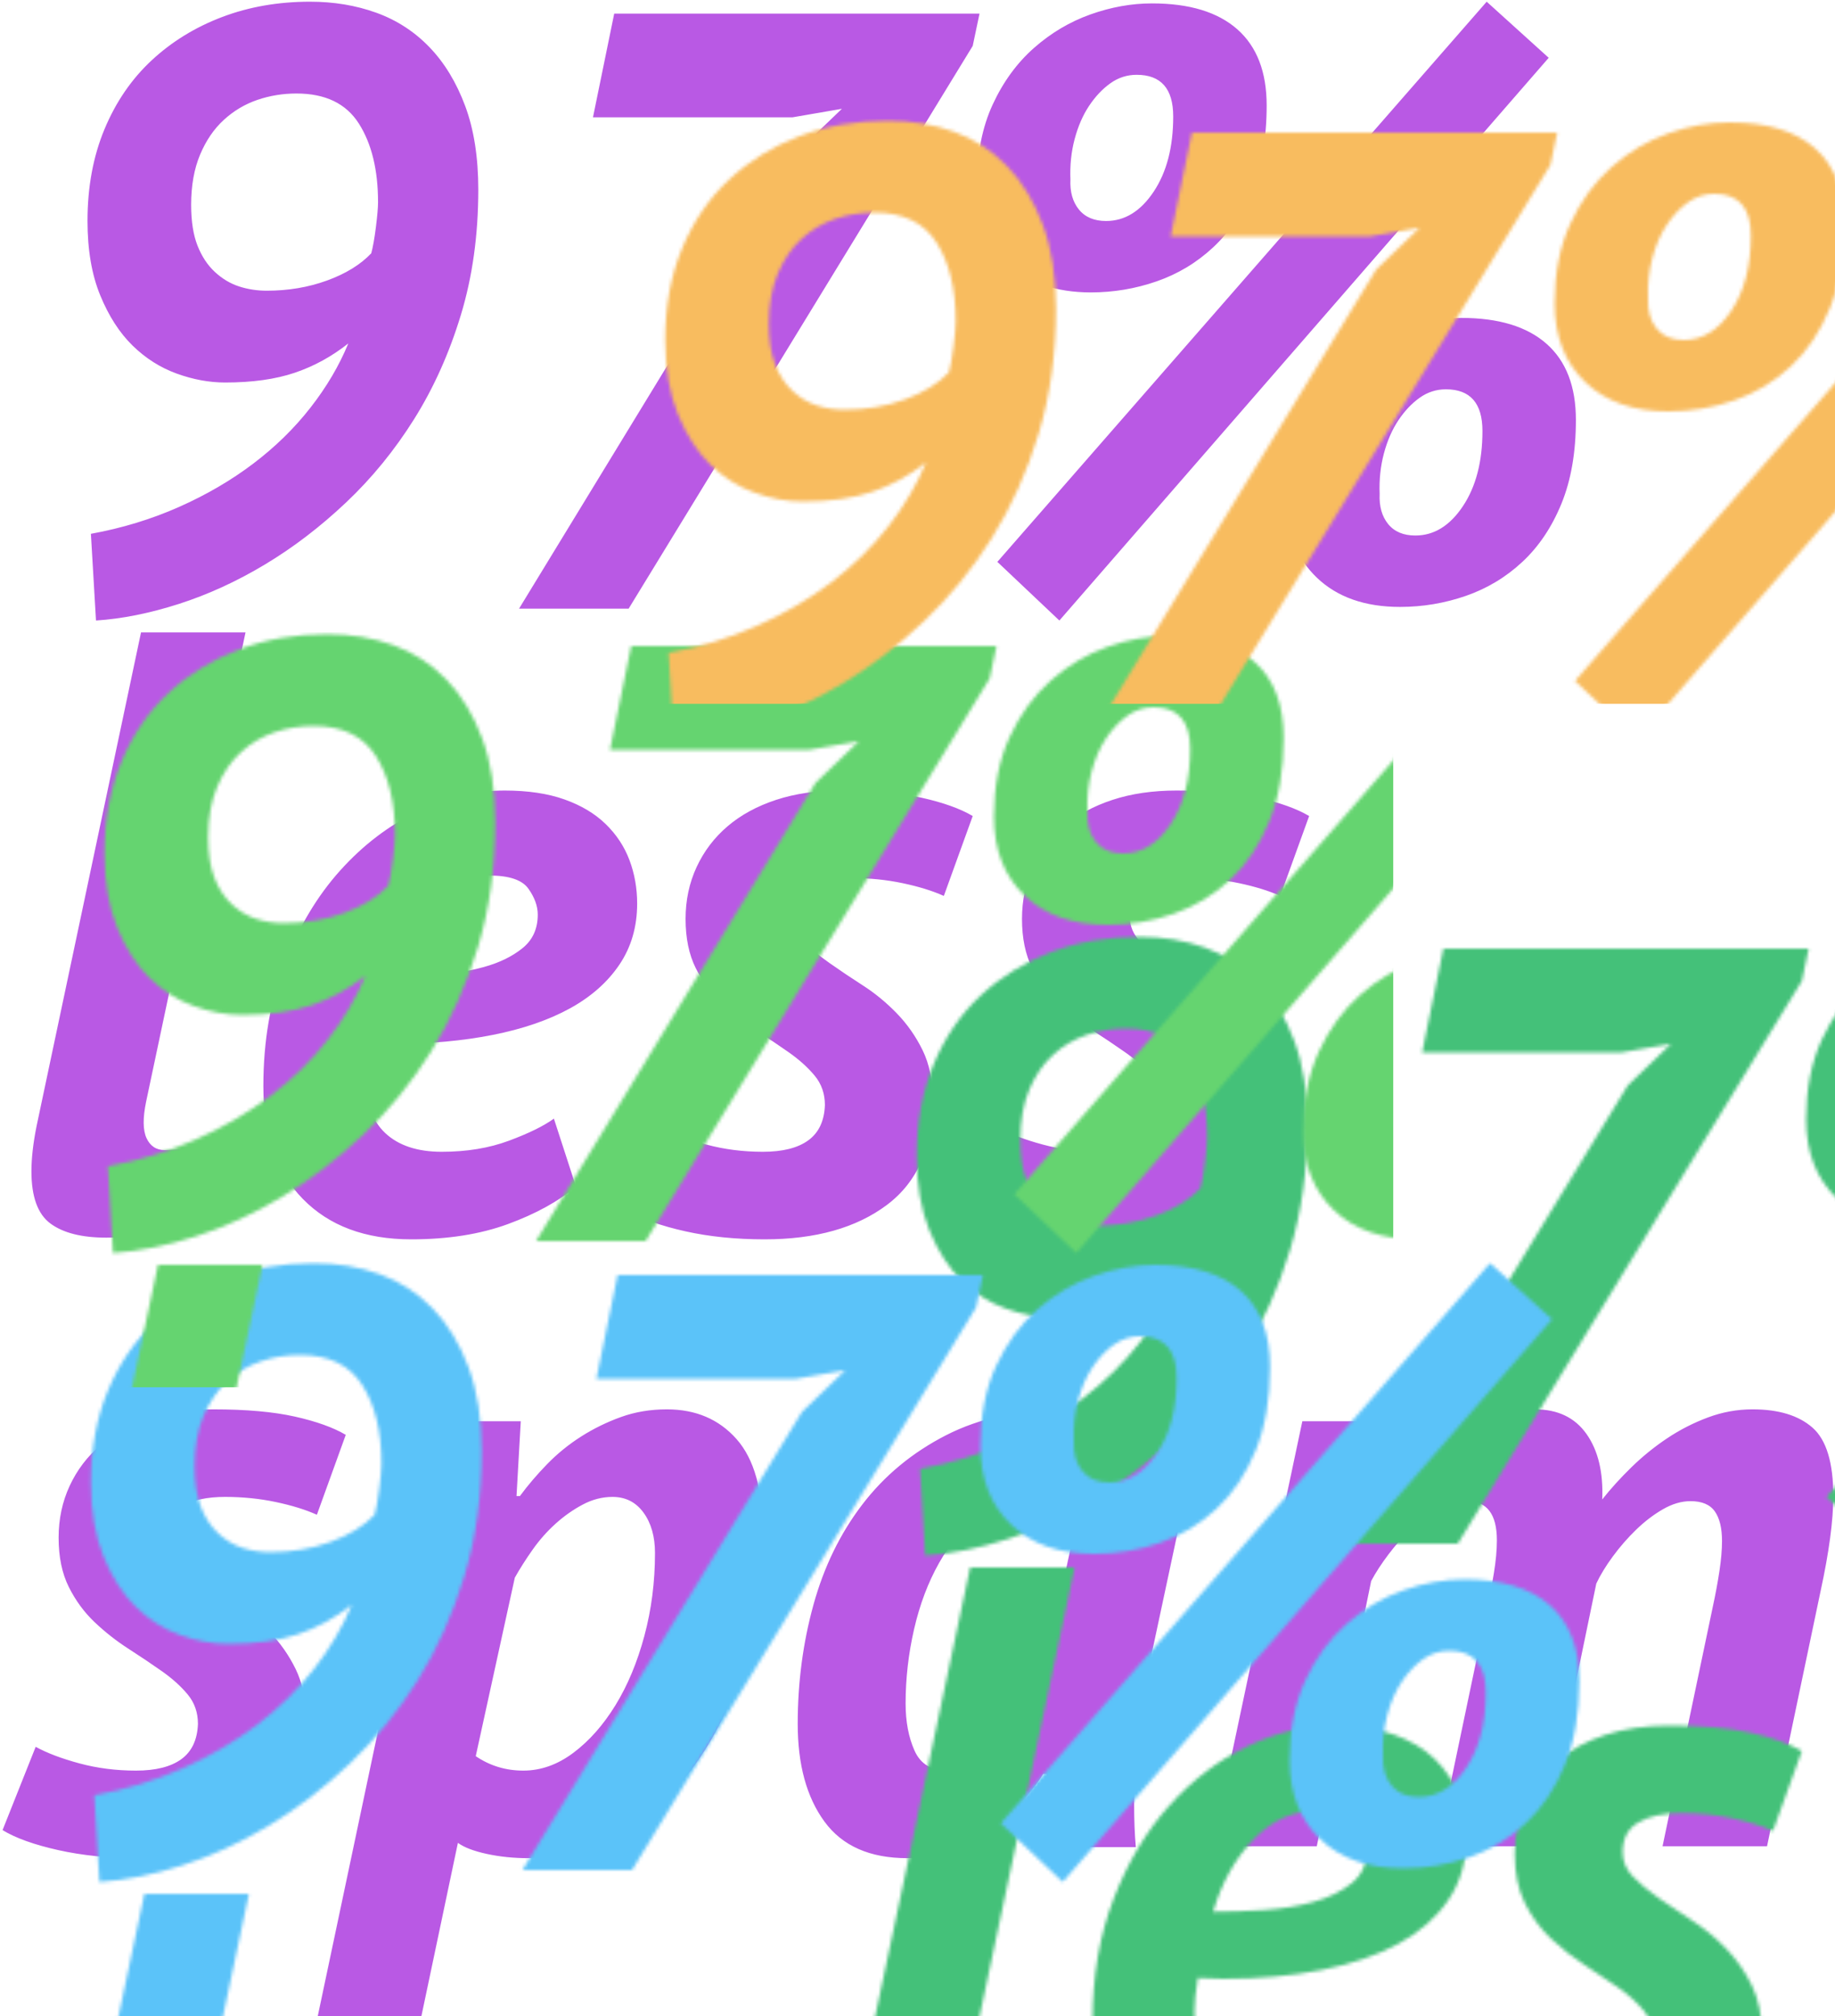 <?xml version="1.0" encoding="UTF-8" standalone="no"?>
<svg width="540px" height="593px" viewBox="0 0 540 593" version="1.1" xmlns="http://www.w3.org/2000/svg" xmlns:xlink="http://www.w3.org/1999/xlink" xmlns:sketch="http://www.bohemiancoding.com/sketch/ns">
    <!-- Generator: Sketch 3.3.2 (12043) - http://www.bohemiancoding.com/sketch -->
    <title>img-spam</title>
    <desc>Created with Sketch.</desc>
    <defs>
        <path d="M25.75,65 C25.75,55 27.417,46 30.75,38 C34.083,30 38.708,23.25 44.625,17.75 C50.542,12.25 57.458,8 65.375,5 C73.292,2 81.917,0.5 91.25,0.5 C98.25,0.5 104.75,1.583 110.75,3.75 C116.75,5.917 121.958,9.292 126.375,13.875 C130.792,18.458 134.292,24.208 136.875,31.125 C139.458,38.042 140.75,46.25 140.75,55.75 C140.75,69.083 139.042,81.375 135.625,92.625 C132.208,103.875 127.625,114.083 121.875,123.25 C116.125,132.417 109.458,140.583 101.875,147.75 C94.292,154.917 86.333,161 78,166 C69.667,171 61.208,174.875 52.625,177.625 C44.042,180.375 35.917,182 28.25,182.5 L26.75,157 C35.917,155.333 44.542,152.708 52.625,149.125 C60.708,145.542 68,141.292 74.5,136.375 C81,131.458 86.625,125.958 91.375,119.875 C96.125,113.792 99.833,107.5 102.5,101 C97.667,104.833 92.417,107.708 86.75,109.625 C81.083,111.542 74.25,112.5 66.25,112.5 C61.583,112.5 56.833,111.625 52,109.875 C47.167,108.125 42.833,105.375 39,101.625 C35.167,97.875 32,92.958 29.5,86.875 C27,80.792 25.75,73.5 25.75,65 L25.75,65 Z M56.25,60.25 C56.25,65.083 56.875,69.083 58.125,72.25 C59.375,75.417 61.083,78 63.25,80 C65.417,82 67.792,83.417 70.375,84.25 C72.958,85.083 75.667,85.5 78.5,85.5 C84.833,85.5 90.75,84.5 96.25,82.5 C101.75,80.5 106.083,77.833 109.25,74.5 C109.75,72.667 110.208,70.083 110.625,66.75 C111.042,63.417 111.25,61 111.25,59.5 C111.25,50 109.375,42.292 105.625,36.375 C101.875,30.458 95.75,27.5 87.25,27.5 C83.25,27.5 79.417,28.125 75.75,29.375 C72.083,30.625 68.792,32.583 65.875,35.25 C62.958,37.917 60.625,41.333 58.875,45.5 C57.125,49.667 56.25,54.583 56.25,60.25 L56.25,60.25 Z M152.75,179 L235,44.25 L247.75,32 L233.25,34.5 L174.5,34.5 L180.75,4 L288.25,4 L286.25,13.5 L185,179 L152.75,179 Z M287.5,54.25 C287.5,45.25 289.042,37.417 292.125,30.75 C295.208,24.083 299.25,18.542 304.25,14.125 C309.25,9.708 314.792,6.417 320.875,4.25 C326.958,2.083 333,1 339,1 C350,1 358.375,3.542 364.125,8.625 C369.875,13.708 372.75,21.167 372.75,31 C372.75,40.5 371.333,48.708 368.5,55.625 C365.667,62.542 361.833,68.25 357,72.75 C352.167,77.25 346.625,80.583 340.375,82.75 C334.125,84.917 327.667,86 321,86 C310.667,86 302.5,83.125 296.5,77.375 C290.5,71.625 287.5,63.917 287.5,54.25 L287.5,54.25 Z M315,52.75 C314.833,56.417 315.667,59.375 317.5,61.625 C319.333,63.875 322,65 325.5,65 C331,65 335.667,62.125 339.5,56.375 C343.333,50.625 345.25,43.25 345.25,34.25 C345.25,26.083 341.667,22 334.5,22 C331.667,22 329.083,22.833 326.75,24.5 C324.417,26.167 322.333,28.375 320.5,31.125 C318.667,33.875 317.25,37.125 316.25,40.875 C315.25,44.625 314.833,48.583 315,52.75 L315,52.75 Z M378.5,146.75 C378.5,137.75 380.042,129.917 383.125,123.25 C386.208,116.583 390.25,111.042 395.25,106.625 C400.25,102.208 405.792,98.917 411.875,96.75 C417.958,94.583 424,93.5 430,93.5 C441,93.5 449.375,96.042 455.125,101.125 C460.875,106.208 463.75,113.667 463.75,123.5 C463.75,133 462.333,141.208 459.5,148.125 C456.667,155.042 452.833,160.75 448,165.25 C443.167,169.75 437.625,173.083 431.375,175.25 C425.125,177.417 418.667,178.5 412,178.5 C401.667,178.5 393.5,175.625 387.5,169.875 C381.5,164.125 378.5,156.417 378.5,146.75 L378.5,146.75 Z M406,145.25 C405.833,148.917 406.667,151.875 408.5,154.125 C410.333,156.375 413,157.5 416.5,157.5 C422,157.5 426.667,154.625 430.5,148.875 C434.333,143.125 436.25,135.75 436.25,126.75 C436.25,118.583 432.667,114.5 425.5,114.5 C422.667,114.5 420.083,115.333 417.75,117 C415.417,118.667 413.333,120.875 411.5,123.625 C409.667,126.375 408.25,129.625 407.25,133.375 C406.25,137.125 405.833,141.083 406,145.25 L406,145.25 Z M437.5,0.5 L455.75,17 L311.75,182.5 L293.5,165.25 L437.5,0.5 Z M43,324 C42,328.833 42.042,332.417 43.125,334.75 C44.208,337.083 46,338.25 48.5,338.25 C53.167,338.25 57.583,337.333 61.75,335.5 L61,357.75 C58,359.583 53.667,361.083 48,362.25 C42.333,363.417 36.75,364 31.25,364 C24.083,364 18.625,362.625 14.875,359.875 C11.125,357.125 9.25,352 9.25,344.5 C9.25,340.667 9.75,336.25 10.75,331.25 L41.5,186 L72.25,186 L43,324 Z M169.5,349 C164.333,353.333 157.667,357 149.5,360 C141.333,363 131.833,364.5 121,364.5 C107.5,364.5 96.875,360.542 89.125,352.625 C81.375,344.708 77.5,333.667 77.5,319.5 C77.5,306.167 79.583,294.125 83.75,283.375 C87.917,272.625 93.375,263.5 100.125,256 C106.875,248.5 114.5,242.708 123,238.625 C131.5,234.542 140,232.5 148.5,232.5 C155.333,232.5 161.208,233.375 166.125,235.125 C171.042,236.875 175.083,239.292 178.25,242.375 C181.417,245.458 183.75,249 185.25,253 C186.75,257 187.5,261.25 187.5,265.75 C187.5,272.583 185.75,278.583 182.25,283.75 C178.75,288.917 173.875,293.208 167.625,296.625 C161.375,300.042 153.833,302.625 145,304.375 C136.167,306.125 126.5,307 116,307 C114.667,307 113.417,306.958 112.25,306.875 C111.083,306.792 109.833,306.75 108.5,306.75 C108.167,308.75 107.917,310.542 107.75,312.125 C107.583,313.708 107.5,315.167 107.5,316.5 C107.5,324 109.458,329.583 113.375,333.25 C117.292,336.917 122.833,338.75 130,338.75 C137.333,338.75 143.917,337.667 149.75,335.5 C155.583,333.333 160,331.167 163,329 L169.5,349 Z M113,287.25 C117.667,287.25 122.625,287.083 127.875,286.75 C133.125,286.417 138,285.625 142.5,284.375 C147,283.125 150.75,281.292 153.75,278.875 C156.75,276.458 158.25,273.167 158.25,269 C158.25,266.5 157.333,263.958 155.5,261.375 C153.667,258.792 149.833,257.5 144,257.5 C136.667,257.5 130.292,260.333 124.875,266 C119.458,271.667 115.5,278.75 113,287.25 L113,287.25 Z M195,331.75 C198.333,333.583 202.625,335.208 207.875,336.625 C213.125,338.042 218.667,338.75 224.5,338.75 C230.333,338.75 234.792,337.625 237.875,335.375 C240.958,333.125 242.583,329.667 242.75,325 C242.75,321.667 241.75,318.792 239.75,316.375 C237.75,313.958 235.208,311.667 232.125,309.5 C229.042,307.333 225.75,305.125 222.25,302.875 C218.75,300.625 215.458,298.042 212.375,295.125 C209.292,292.208 206.75,288.75 204.75,284.75 C202.75,280.75 201.75,275.917 201.75,270.25 C201.75,264.75 202.833,259.667 205,255 C207.167,250.333 210.208,246.333 214.125,243 C218.042,239.667 222.792,237.083 228.375,235.25 C233.958,233.417 240.25,232.5 247.25,232.5 C256.917,232.5 264.917,233.208 271.25,234.625 C277.583,236.042 282.583,237.833 286.25,240 L277.75,263.5 C274.417,262 270.375,260.75 265.625,259.75 C260.875,258.75 255.917,258.25 250.75,258.25 C245.417,258.25 241.208,259.167 238.125,261 C235.042,262.833 233.5,265.75 233.5,269.75 C233.5,272.417 234.5,274.792 236.5,276.875 C238.5,278.958 241.042,281.083 244.125,283.25 C247.208,285.417 250.5,287.625 254,289.875 C257.5,292.125 260.792,294.833 263.875,298 C266.958,301.167 269.5,304.792 271.5,308.875 C273.5,312.958 274.5,317.833 274.5,323.5 C274.5,337.333 270,347.625 261,354.375 C252,361.125 240,364.5 225,364.5 C216.5,364.5 208.708,363.708 201.625,362.125 C194.542,360.542 189.083,358.583 185.25,356.25 L195,331.75 Z M294,331.75 C297.333,333.583 301.625,335.208 306.875,336.625 C312.125,338.042 317.667,338.75 323.5,338.75 C329.333,338.75 333.792,337.625 336.875,335.375 C339.958,333.125 341.583,329.667 341.75,325 C341.75,321.667 340.75,318.792 338.75,316.375 C336.75,313.958 334.208,311.667 331.125,309.5 C328.042,307.333 324.75,305.125 321.25,302.875 C317.75,300.625 314.458,298.042 311.375,295.125 C308.292,292.208 305.75,288.75 303.75,284.75 C301.75,280.75 300.75,275.917 300.75,270.25 C300.75,264.75 301.833,259.667 304,255 C306.167,250.333 309.208,246.333 313.125,243 C317.042,239.667 321.792,237.083 327.375,235.25 C332.958,233.417 339.25,232.5 346.25,232.5 C355.917,232.5 363.917,233.208 370.25,234.625 C376.583,236.042 381.583,237.833 385.25,240 L376.75,263.5 C373.417,262 369.375,260.75 364.625,259.75 C359.875,258.75 354.917,258.25 349.75,258.25 C344.417,258.25 340.208,259.167 337.125,261 C334.042,262.833 332.5,265.75 332.5,269.75 C332.5,272.417 333.5,274.792 335.5,276.875 C337.5,278.958 340.042,281.083 343.125,283.25 C346.208,285.417 349.5,287.625 353,289.875 C356.5,292.125 359.792,294.833 362.875,298 C365.958,301.167 368.5,304.792 370.5,308.875 C372.5,312.958 373.5,317.833 373.5,323.5 C373.5,337.333 369,347.625 360,354.375 C351,361.125 339,364.5 324,364.5 C315.5,364.5 307.708,363.708 300.625,362.125 C293.542,360.542 288.083,358.583 284.25,356.25 L294,331.75 Z M10.5,513.75 C13.833,515.583 18.125,517.208 23.375,518.625 C28.625,520.042 34.167,520.75 40,520.75 C45.833,520.75 50.292,519.625 53.375,517.375 C56.458,515.125 58.083,511.667 58.25,507 C58.25,503.667 57.25,500.792 55.25,498.375 C53.25,495.958 50.708,493.667 47.625,491.5 C44.542,489.333 41.25,487.125 37.75,484.875 C34.25,482.625 30.958,480.042 27.875,477.125 C24.792,474.208 22.25,470.75 20.25,466.75 C18.25,462.75 17.25,457.917 17.25,452.25 C17.25,446.75 18.333,441.667 20.5,437 C22.667,432.333 25.708,428.333 29.625,425 C33.542,421.667 38.292,419.083 43.875,417.25 C49.458,415.417 55.75,414.5 62.75,414.5 C72.417,414.5 80.417,415.208 86.75,416.625 C93.083,418.042 98.083,419.833 101.75,422 L93.25,445.5 C89.917,444 85.875,442.75 81.125,441.75 C76.375,440.75 71.417,440.25 66.25,440.25 C60.917,440.25 56.708,441.167 53.625,443 C50.542,444.833 49,447.75 49,451.75 C49,454.417 50,456.792 52,458.875 C54,460.958 56.542,463.083 59.625,465.25 C62.708,467.417 66,469.625 69.5,471.875 C73,474.125 76.292,476.833 79.375,480 C82.458,483.167 85,486.792 87,490.875 C89,494.958 90,499.833 90,505.5 C90,519.333 85.5,529.625 76.5,536.375 C67.5,543.125 55.5,546.5 40.5,546.5 C32,546.5 24.208,545.708 17.125,544.125 C10.042,542.542 4.583,540.583 0.75,538.25 L10.5,513.75 Z M130.5,418 L153.25,418 L152,440 L153,440 C155.333,436.833 158,433.708 161,430.625 C164,427.542 167.333,424.833 171,422.5 C174.667,420.167 178.583,418.25 182.75,416.75 C186.917,415.25 191.417,414.5 196.25,414.5 C204.75,414.5 211.583,417.417 216.75,423.25 C221.917,429.083 224.5,438.25 224.5,450.75 C224.5,464.917 222.625,477.875 218.875,489.625 C215.125,501.375 210.125,511.458 203.875,519.875 C197.625,528.292 190.292,534.833 181.875,539.5 C173.458,544.167 164.667,546.5 155.5,546.5 C151.167,546.5 147.083,546.083 143.25,545.25 C139.417,544.417 136.583,543.333 134.75,542 L124,593 L93.5,593 L130.5,418 Z M140,516.5 C144.167,519.333 148.833,520.75 154,520.75 C159.167,520.75 164.083,519 168.75,515.5 C173.417,512 177.542,507.333 181.125,501.5 C184.708,495.667 187.542,488.875 189.625,481.125 C191.708,473.375 192.75,465.25 192.75,456.75 C192.75,451.917 191.625,447.958 189.375,444.875 C187.125,441.792 184.083,440.25 180.25,440.25 C177.25,440.25 174.333,441 171.5,442.5 C168.667,444 166,445.875 163.5,448.125 C161,450.375 158.75,452.917 156.75,455.75 C154.75,458.583 153,461.333 151.5,464 L140,516.5 Z M337.5,493 C336.167,499.333 335.208,505.75 334.625,512.25 C334.042,518.75 333.75,524.917 333.75,530.75 C333.75,533.083 333.792,535.292 333.875,537.375 C333.958,539.458 334.083,541.417 334.25,543.25 L311.5,543.25 L308,521.75 L307,521.75 C305.167,524.75 302.792,527.708 299.875,530.625 C296.958,533.542 293.75,536.208 290.25,538.625 C286.75,541.042 283.042,542.958 279.125,544.375 C275.208,545.792 271.167,546.5 267,546.5 C256,546.5 247.875,542.917 242.625,535.75 C237.375,528.583 234.75,519 234.75,507 C234.75,494.833 236.292,483.167 239.375,472 C242.458,460.833 247.25,451 253.75,442.5 C260.25,434 268.458,427.208 278.375,422.125 C288.292,417.042 300.083,414.5 313.75,414.5 C319.583,414.5 325.958,415.042 332.875,416.125 C339.792,417.208 346.5,418.667 353,420.5 L337.5,493 Z M278.75,520.75 C281.75,520.75 284.583,520.125 287.25,518.875 C289.917,517.625 292.375,516 294.625,514 C296.875,512 298.875,509.833 300.625,507.5 C302.375,505.167 303.917,503 305.25,501 L317.75,442.75 C315.917,441.917 313.792,441.292 311.375,440.875 C308.958,440.458 306.583,440.25 304.25,440.25 C298.25,440.25 292.917,442.042 288.25,445.625 C283.583,449.208 279.625,453.875 276.375,459.625 C273.125,465.375 270.667,471.875 269,479.125 C267.333,486.375 266.5,493.667 266.5,501 C266.5,506.333 267.375,510.958 269.125,514.875 C270.875,518.792 274.083,520.75 278.75,520.75 L278.75,520.75 Z M423,543 L437.25,475 C438.25,470.333 439.042,466.208 439.625,462.625 C440.208,459.042 440.5,455.833 440.5,453 C440.5,445.333 437.583,441.5 431.75,441.5 C428.917,441.5 426.083,442.25 423.25,443.75 C420.417,445.25 417.792,447.167 415.375,449.5 C412.958,451.833 410.708,454.375 408.625,457.125 C406.542,459.875 404.833,462.5 403.5,465 L387.5,543 L356.75,543 L383.25,418 L407.25,418 L405.75,440 L406.75,440 C409.25,437.333 411.958,434.5 414.875,431.5 C417.792,428.5 421.083,425.75 424.75,423.25 C428.417,420.75 432.5,418.667 437,417 C441.5,415.333 446.417,414.5 451.75,414.5 C458.417,414.5 463.458,416.917 466.875,421.75 C470.292,426.583 471.833,433 471.5,441 C474,437.833 476.875,434.667 480.125,431.5 C483.375,428.333 486.875,425.5 490.625,423 C494.375,420.5 498.375,418.458 502.625,416.875 C506.875,415.292 511.25,414.5 515.75,414.5 C523.417,414.5 529.292,416.292 533.375,419.875 C537.458,423.458 539.5,430.167 539.5,440 C539.5,447.167 538.25,456.5 535.75,468 L520,543 L489.25,543 L504,472.75 C504.833,468.917 505.5,465.333 506,462 C506.5,458.667 506.75,455.75 506.75,453.25 C506.75,449.417 506.042,446.5 504.625,444.5 C503.208,442.5 500.833,441.5 497.5,441.5 C494.833,441.5 492.125,442.292 489.375,443.875 C486.625,445.458 484,447.458 481.5,449.875 C479,452.292 476.708,454.917 474.625,457.75 C472.542,460.583 470.917,463.25 469.75,465.75 L453.75,543 L423,543 Z" id="path-1"></path>
    </defs>
    <g id="Landing" stroke="none" stroke-width="1" fill="none" fill-rule="evenodd" sketch:type="MSPage">
        <g id="landing-1180" sketch:type="MSArtboardGroup" transform="translate(-729, -1422)">
            <g id="3" sketch:type="MSLayerGroup" transform="translate(0, 1332)">
                <g id="img-spam" transform="translate(729, 90)">
                    <mask id="mask-2" sketch:name="Mask" fill="white">
                        <use xlink:href="#path-1"></use>
                    </mask>
                    <use id="Mask" fill="#B959E4" sketch:type="MSShapeGroup" xlink:href="#path-1"></use>
                    <rect id="Rectangle-1103-Copy-3" fill="#44C179" sketch:type="MSShapeGroup" mask="url(#mask-2)" x="244" y="275" width="405" height="318"></rect>
                    <rect id="Rectangle-1103-Copy-2" fill="#5BC3F9" sketch:type="MSShapeGroup" mask="url(#mask-2)" x="1" y="371" width="589" height="222"></rect>
                    <rect id="Rectangle-1103" fill="#65D470" sketch:type="MSShapeGroup" mask="url(#mask-2)" x="5" y="186" width="405" height="222"></rect>
                    <rect id="Rectangle-1103-Copy" fill="#F8BC5F" sketch:type="MSShapeGroup" mask="url(#mask-2)" x="170" y="35" width="589" height="172"></rect>
                </g>
            </g>
        </g>
    </g>
</svg>